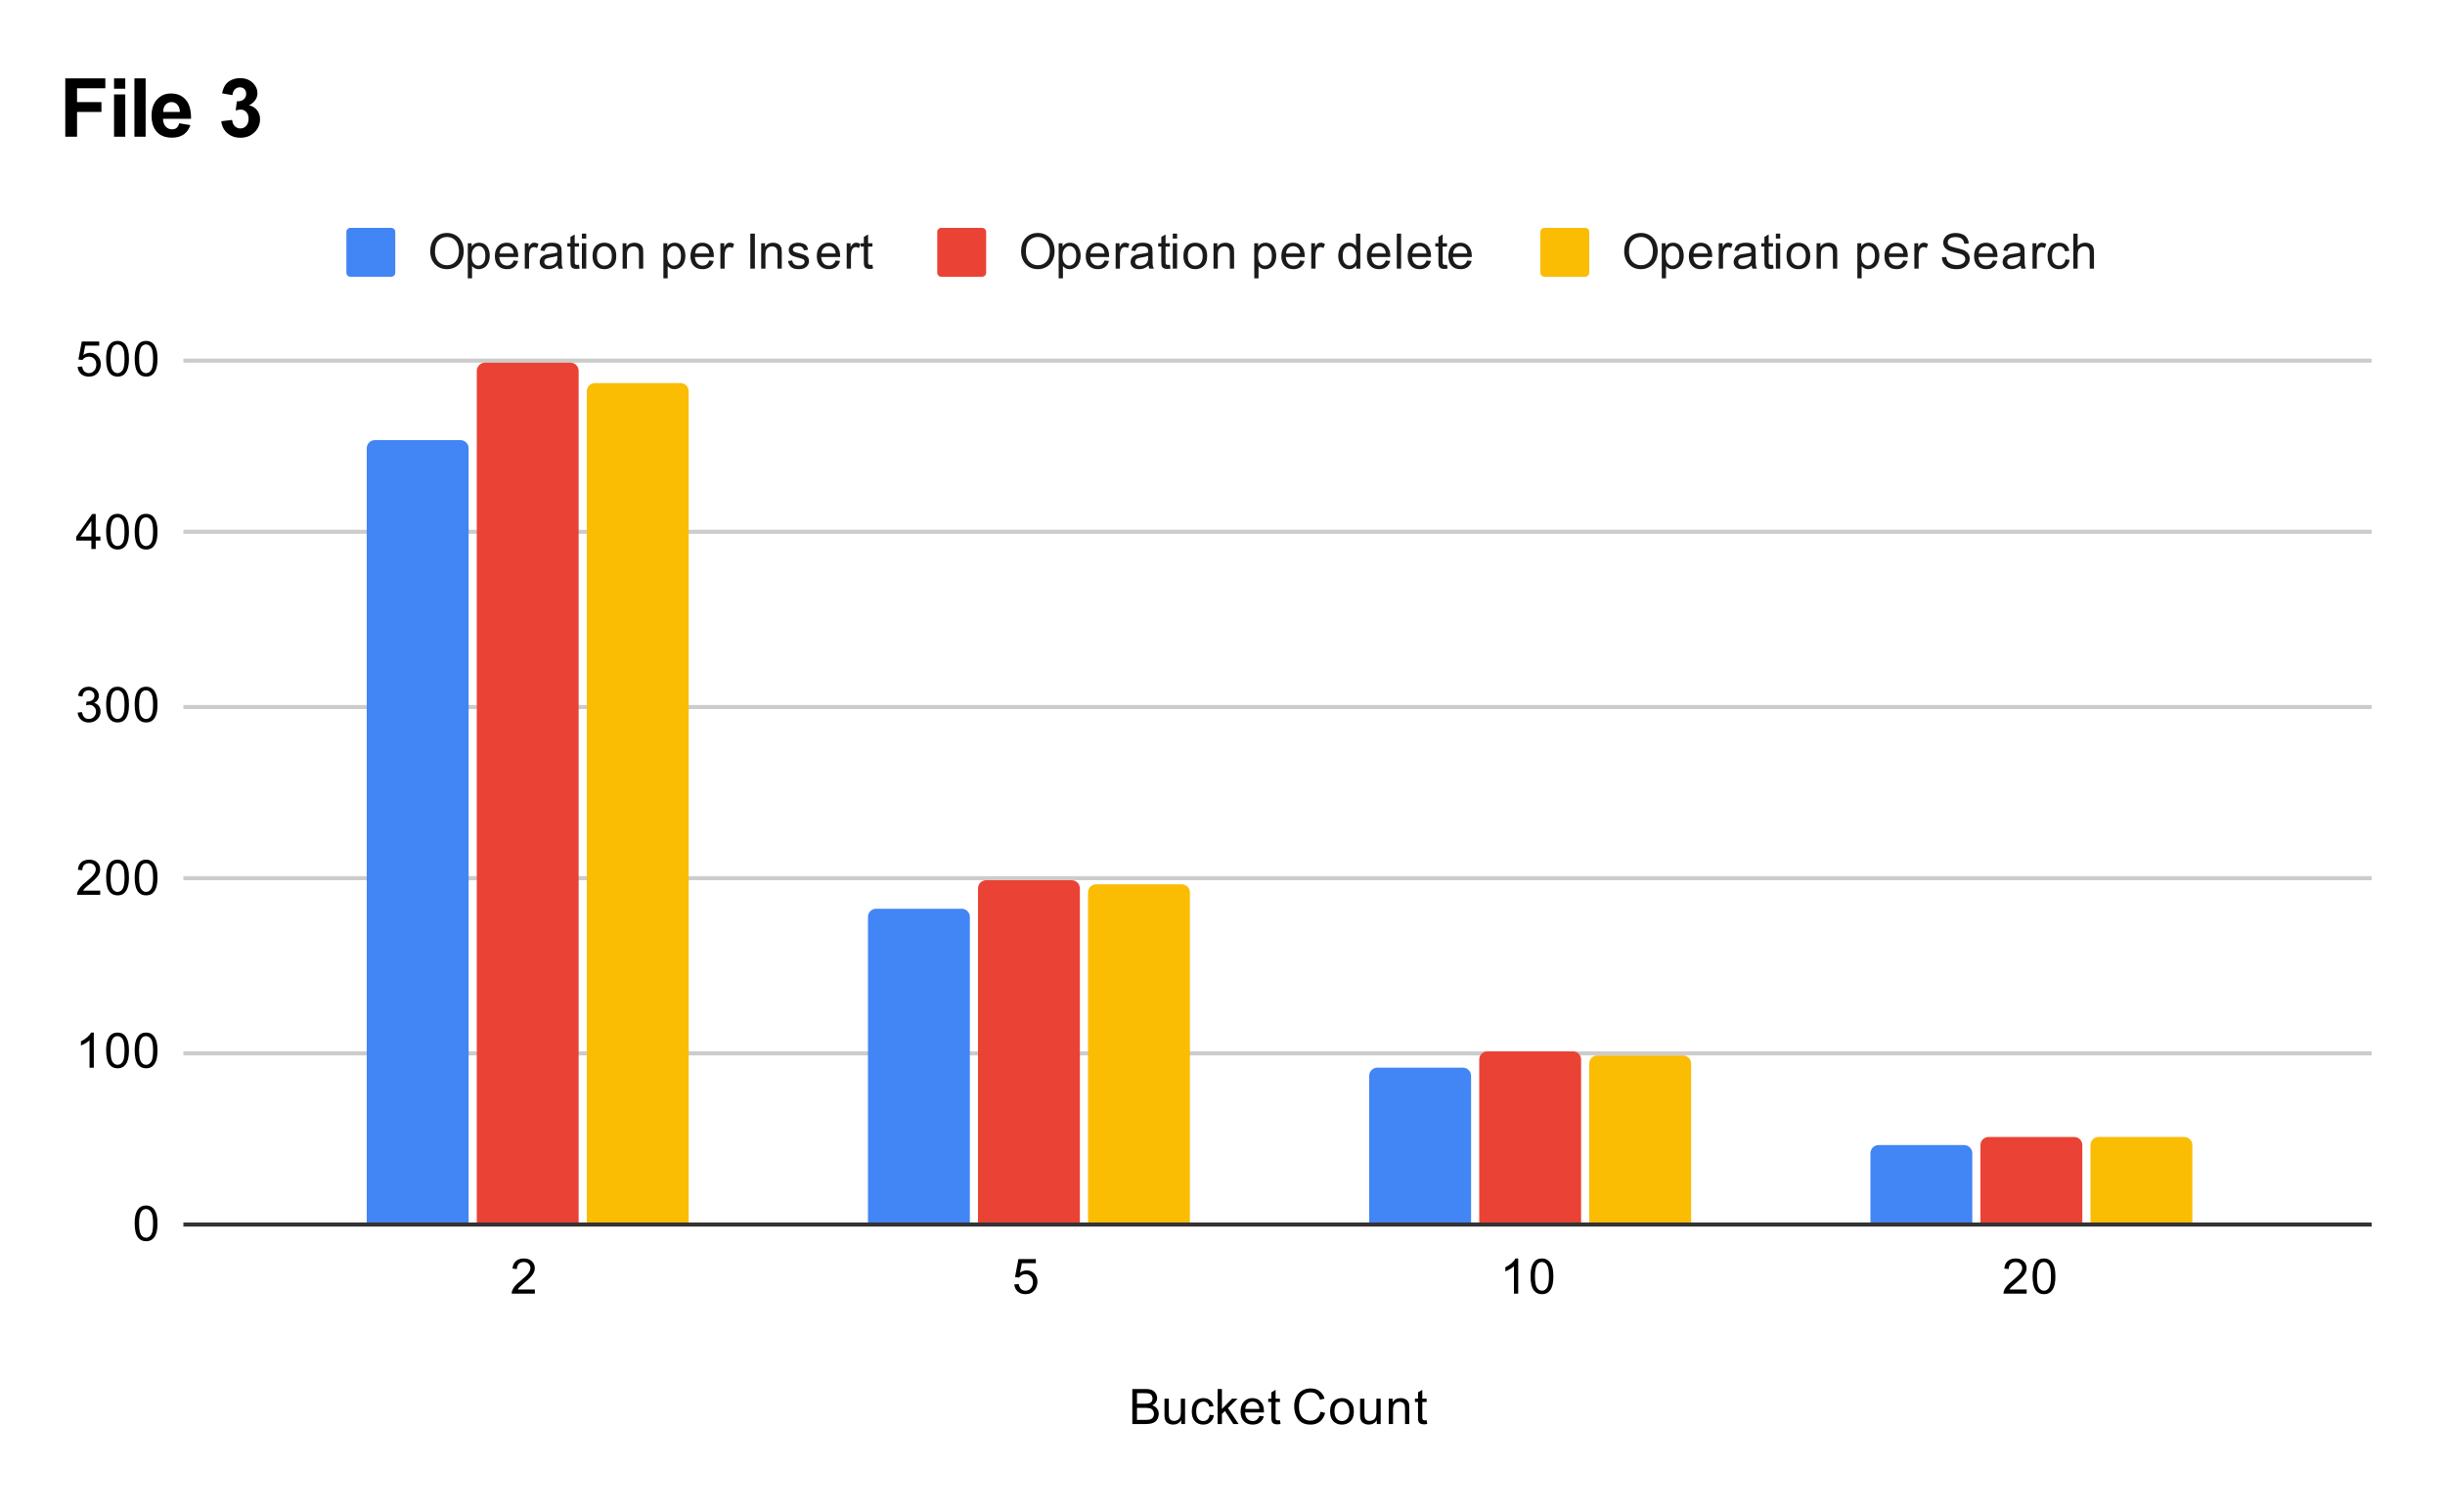 <svg version="1.1" viewBox="0.0 0.0 600.0 371.0" fill="none" stroke="none" stroke-linecap="square" stroke-miterlimit="10" width="600" height="371" xmlns:xlink="http://www.w3.org/1999/xlink" xmlns="http://www.w3.org/2000/svg"><path fill="#ffffff" d="M0 0L600.0 0L600.0 371.0L0 371.0L0 0Z" fill-rule="nonzero"/><path stroke="#333333" stroke-width="1.0" stroke-linecap="butt" d="M45.5 300.5L581.5 300.5" fill-rule="nonzero"/><path stroke="#cccccc" stroke-width="1.0" stroke-linecap="butt" d="M45.5 258.5L581.5 258.5" fill-rule="nonzero"/><path stroke="#cccccc" stroke-width="1.0" stroke-linecap="butt" d="M45.5 215.5L581.5 215.5" fill-rule="nonzero"/><path stroke="#cccccc" stroke-width="1.0" stroke-linecap="butt" d="M45.5 173.5L581.5 173.5" fill-rule="nonzero"/><path stroke="#cccccc" stroke-width="1.0" stroke-linecap="butt" d="M45.5 130.5L581.5 130.5" fill-rule="nonzero"/><path stroke="#cccccc" stroke-width="1.0" stroke-linecap="butt" d="M45.5 88.5L581.5 88.5" fill-rule="nonzero"/><clipPath id="id_0"><path d="M45.55 88.283L581.45 88.283L581.45 300.45L45.55 300.45L45.55 88.283Z" clip-rule="nonzero"/></clipPath><path stroke="#000000" stroke-width="2.0" stroke-linecap="butt" stroke-opacity="0.0" clip-path="url(#id_0)" d="M115.0 300.0L90.0 300.0L90.0 110.0C90.0 108.895 90.895 108.0 92.0 108.0L113.0 108.0C114.105 108.0 115.0 108.895 115.0 110.0Z" fill-rule="nonzero"/><path fill="#4285f4" clip-path="url(#id_0)" d="M115.0 300.0L90.0 300.0L90.0 110.0C90.0 108.895 90.895 108.0 92.0 108.0L113.0 108.0C114.105 108.0 115.0 108.895 115.0 110.0Z" fill-rule="nonzero"/><path stroke="#000000" stroke-width="2.0" stroke-linecap="butt" stroke-opacity="0.0" clip-path="url(#id_0)" d="M238.0 300.0L213.0 300.0L213.0 225.0C213.0 223.895 213.895 223.0 215.0 223.0L236.0 223.0C237.105 223.0 238.0 223.895 238.0 225.0Z" fill-rule="nonzero"/><path fill="#4285f4" clip-path="url(#id_0)" d="M238.0 300.0L213.0 300.0L213.0 225.0C213.0 223.895 213.895 223.0 215.0 223.0L236.0 223.0C237.105 223.0 238.0 223.895 238.0 225.0Z" fill-rule="nonzero"/><path stroke="#000000" stroke-width="2.0" stroke-linecap="butt" stroke-opacity="0.0" clip-path="url(#id_0)" d="M361.0 300.0L336.0 300.0L336.0 264.0C336.0 262.895 336.895 262.0 338.0 262.0L359.0 262.0C360.105 262.0 361.0 262.895 361.0 264.0Z" fill-rule="nonzero"/><path fill="#4285f4" clip-path="url(#id_0)" d="M361.0 300.0L336.0 300.0L336.0 264.0C336.0 262.895 336.895 262.0 338.0 262.0L359.0 262.0C360.105 262.0 361.0 262.895 361.0 264.0Z" fill-rule="nonzero"/><path stroke="#000000" stroke-width="2.0" stroke-linecap="butt" stroke-opacity="0.0" clip-path="url(#id_0)" d="M484.0 300.0L459.0 300.0L459.0 283.0C459.0 281.895 459.895 281.0 461.0 281.0L482.0 281.0C483.105 281.0 484.0 281.895 484.0 283.0Z" fill-rule="nonzero"/><path fill="#4285f4" clip-path="url(#id_0)" d="M484.0 300.0L459.0 300.0L459.0 283.0C459.0 281.895 459.895 281.0 461.0 281.0L482.0 281.0C483.105 281.0 484.0 281.895 484.0 283.0Z" fill-rule="nonzero"/><path stroke="#000000" stroke-width="2.0" stroke-linecap="butt" stroke-opacity="0.0" clip-path="url(#id_0)" d="M142.0 300.0L117.0 300.0L117.0 91.0C117.0 89.895 117.895 89.0 119.0 89.0L140.0 89.0C141.105 89.0 142.0 89.895 142.0 91.0Z" fill-rule="nonzero"/><path fill="#ea4335" clip-path="url(#id_0)" d="M142.0 300.0L117.0 300.0L117.0 91.0C117.0 89.895 117.895 89.0 119.0 89.0L140.0 89.0C141.105 89.0 142.0 89.895 142.0 91.0Z" fill-rule="nonzero"/><path stroke="#000000" stroke-width="2.0" stroke-linecap="butt" stroke-opacity="0.0" clip-path="url(#id_0)" d="M265.0 300.0L240.0 300.0L240.0 218.0C240.0 216.895 240.895 216.0 242.0 216.0L263.0 216.0C264.105 216.0 265.0 216.895 265.0 218.0Z" fill-rule="nonzero"/><path fill="#ea4335" clip-path="url(#id_0)" d="M265.0 300.0L240.0 300.0L240.0 218.0C240.0 216.895 240.895 216.0 242.0 216.0L263.0 216.0C264.105 216.0 265.0 216.895 265.0 218.0Z" fill-rule="nonzero"/><path stroke="#000000" stroke-width="2.0" stroke-linecap="butt" stroke-opacity="0.0" clip-path="url(#id_0)" d="M388.0 300.0L363.0 300.0L363.0 260.0C363.0 258.895 363.895 258.0 365.0 258.0L386.0 258.0C387.105 258.0 388.0 258.895 388.0 260.0Z" fill-rule="nonzero"/><path fill="#ea4335" clip-path="url(#id_0)" d="M388.0 300.0L363.0 300.0L363.0 260.0C363.0 258.895 363.895 258.0 365.0 258.0L386.0 258.0C387.105 258.0 388.0 258.895 388.0 260.0Z" fill-rule="nonzero"/><path stroke="#000000" stroke-width="2.0" stroke-linecap="butt" stroke-opacity="0.0" clip-path="url(#id_0)" d="M511.0 300.0L486.0 300.0L486.0 281.0C486.0 279.895 486.895 279.0 488.0 279.0L509.0 279.0C510.105 279.0 511.0 279.895 511.0 281.0Z" fill-rule="nonzero"/><path fill="#ea4335" clip-path="url(#id_0)" d="M511.0 300.0L486.0 300.0L486.0 281.0C486.0 279.895 486.895 279.0 488.0 279.0L509.0 279.0C510.105 279.0 511.0 279.895 511.0 281.0Z" fill-rule="nonzero"/><path stroke="#000000" stroke-width="2.0" stroke-linecap="butt" stroke-opacity="0.0" clip-path="url(#id_0)" d="M169.0 300.0L144.0 300.0L144.0 96.0C144.0 94.895 144.895 94.0 146.0 94.0L167.0 94.0C168.105 94.0 169.0 94.895 169.0 96.0Z" fill-rule="nonzero"/><path fill="#fbbc04" clip-path="url(#id_0)" d="M169.0 300.0L144.0 300.0L144.0 96.0C144.0 94.895 144.895 94.0 146.0 94.0L167.0 94.0C168.105 94.0 169.0 94.895 169.0 96.0Z" fill-rule="nonzero"/><path stroke="#000000" stroke-width="2.0" stroke-linecap="butt" stroke-opacity="0.0" clip-path="url(#id_0)" d="M292.0 300.0L267.0 300.0L267.0 219.0C267.0 217.895 267.895 217.0 269.0 217.0L290.0 217.0C291.105 217.0 292.0 217.895 292.0 219.0Z" fill-rule="nonzero"/><path fill="#fbbc04" clip-path="url(#id_0)" d="M292.0 300.0L267.0 300.0L267.0 219.0C267.0 217.895 267.895 217.0 269.0 217.0L290.0 217.0C291.105 217.0 292.0 217.895 292.0 219.0Z" fill-rule="nonzero"/><path stroke="#000000" stroke-width="2.0" stroke-linecap="butt" stroke-opacity="0.0" clip-path="url(#id_0)" d="M415.0 300.0L390.0 300.0L390.0 261.0C390.0 259.895 390.895 259.0 392.0 259.0L413.0 259.0C414.105 259.0 415.0 259.895 415.0 261.0Z" fill-rule="nonzero"/><path fill="#fbbc04" clip-path="url(#id_0)" d="M415.0 300.0L390.0 300.0L390.0 261.0C390.0 259.895 390.895 259.0 392.0 259.0L413.0 259.0C414.105 259.0 415.0 259.895 415.0 261.0Z" fill-rule="nonzero"/><path stroke="#000000" stroke-width="2.0" stroke-linecap="butt" stroke-opacity="0.0" clip-path="url(#id_0)" d="M538.0 300.0L513.0 300.0L513.0 281.0C513.0 279.895 513.895 279.0 515.0 279.0L536.0 279.0C537.105 279.0 538.0 279.895 538.0 281.0Z" fill-rule="nonzero"/><path fill="#fbbc04" clip-path="url(#id_0)" d="M538.0 300.0L513.0 300.0L513.0 281.0C513.0 279.895 513.895 279.0 515.0 279.0L536.0 279.0C537.105 279.0 538.0 279.895 538.0 281.0Z" fill-rule="nonzero"/><path fill="#000000" d="M277.875 349.45L277.875 340.856L281.109 340.856Q282.094 340.856 282.688 341.122Q283.281 341.387 283.609 341.934Q283.953 342.466 283.953 343.059Q283.953 343.606 283.656 344.091Q283.359 344.575 282.75 344.872Q283.531 345.106 283.938 345.669Q284.359 346.216 284.359 346.966Q284.359 347.559 284.109 348.091Q283.859 348.606 283.484 348.887Q283.109 349.169 282.531 349.309Q281.969 349.45 281.156 349.45L277.875 349.45ZM279.016 344.466L280.875 344.466Q281.625 344.466 281.953 344.372Q282.391 344.247 282.609 343.95Q282.828 343.637 282.828 343.184Q282.828 342.762 282.625 342.434Q282.422 342.106 282.031 341.997Q281.656 341.872 280.734 341.872L279.016 341.872L279.016 344.466ZM279.016 348.434L281.156 348.434Q281.703 348.434 281.922 348.387Q282.328 348.325 282.578 348.169Q282.844 347.997 283.016 347.684Q283.188 347.372 283.188 346.966Q283.188 346.481 282.938 346.122Q282.703 345.762 282.266 345.622Q281.828 345.481 281.0 345.481L279.016 345.481L279.016 348.434ZM289.875 349.45L289.875 348.528Q289.141 349.591 287.891 349.591Q287.344 349.591 286.859 349.387Q286.391 349.169 286.156 348.856Q285.922 348.528 285.828 348.059Q285.766 347.762 285.766 347.075L285.766 343.231L286.828 343.231L286.828 346.684Q286.828 347.497 286.891 347.794Q286.984 348.2 287.297 348.45Q287.625 348.684 288.109 348.684Q288.578 348.684 288.984 348.45Q289.406 348.2 289.578 347.778Q289.766 347.356 289.766 346.559L289.766 343.231L290.812 343.231L290.812 349.45L289.875 349.45ZM296.859 347.169L297.891 347.309Q297.719 348.372 297.016 348.981Q296.312 349.591 295.297 349.591Q294.016 349.591 293.234 348.762Q292.469 347.919 292.469 346.356Q292.469 345.356 292.797 344.606Q293.141 343.841 293.812 343.466Q294.5 343.091 295.312 343.091Q296.312 343.091 296.953 343.606Q297.609 344.106 297.797 345.059L296.766 345.216Q296.625 344.591 296.25 344.278Q295.875 343.95 295.344 343.95Q294.547 343.95 294.047 344.528Q293.547 345.091 293.547 346.325Q293.547 347.591 294.031 348.153Q294.516 348.716 295.281 348.716Q295.906 348.716 296.312 348.341Q296.734 347.966 296.859 347.169ZM298.797 349.45L298.797 340.856L299.859 340.856L299.859 345.762L302.344 343.231L303.719 343.231L301.328 345.528L303.953 349.45L302.656 349.45L300.594 346.262L299.859 346.981L299.859 349.45L298.797 349.45ZM309.047 347.45L310.141 347.575Q309.891 348.528 309.188 349.059Q308.484 349.591 307.406 349.591Q306.047 349.591 305.234 348.747Q304.438 347.903 304.438 346.387Q304.438 344.825 305.25 343.966Q306.062 343.091 307.344 343.091Q308.594 343.091 309.375 343.934Q310.172 344.778 310.172 346.325Q310.172 346.419 310.172 346.606L305.531 346.606Q305.594 347.637 306.109 348.184Q306.625 348.716 307.406 348.716Q307.984 348.716 308.391 348.419Q308.812 348.106 309.047 347.45ZM305.594 345.747L309.062 345.747Q309.0 344.95 308.672 344.559Q308.156 343.95 307.359 343.95Q306.625 343.95 306.125 344.434Q305.641 344.919 305.594 345.747ZM314.094 348.512L314.25 349.434Q313.797 349.528 313.453 349.528Q312.875 349.528 312.562 349.356Q312.25 349.169 312.109 348.872Q311.984 348.575 311.984 347.622L311.984 344.044L311.219 344.044L311.219 343.231L311.984 343.231L311.984 341.684L313.031 341.059L313.031 343.231L314.094 343.231L314.094 344.044L313.031 344.044L313.031 347.684Q313.031 348.137 313.078 348.262Q313.141 348.387 313.266 348.466Q313.391 348.544 313.625 348.544Q313.812 348.544 314.094 348.512ZM324.062 346.434L325.188 346.731Q324.828 348.122 323.906 348.856Q322.984 349.591 321.641 349.591Q320.25 349.591 319.375 349.028Q318.5 348.466 318.047 347.403Q317.594 346.325 317.594 345.091Q317.594 343.747 318.109 342.747Q318.625 341.747 319.562 341.231Q320.516 340.716 321.656 340.716Q322.938 340.716 323.812 341.372Q324.703 342.028 325.047 343.216L323.922 343.481Q323.625 342.544 323.047 342.122Q322.484 341.684 321.625 341.684Q320.641 341.684 319.969 342.169Q319.312 342.637 319.031 343.434Q318.766 344.231 318.766 345.091Q318.766 346.184 319.078 346.997Q319.406 347.809 320.078 348.216Q320.75 348.622 321.547 348.622Q322.5 348.622 323.156 348.075Q323.828 347.528 324.062 346.434ZM326.406 346.341Q326.406 344.606 327.359 343.778Q328.156 343.091 329.312 343.091Q330.594 343.091 331.406 343.934Q332.234 344.762 332.234 346.247Q332.234 347.45 331.875 348.137Q331.516 348.825 330.812 349.216Q330.125 349.591 329.312 349.591Q328.016 349.591 327.203 348.762Q326.406 347.919 326.406 346.341ZM327.484 346.341Q327.484 347.528 328.0 348.122Q328.531 348.716 329.312 348.716Q330.109 348.716 330.625 348.122Q331.141 347.528 331.141 346.309Q331.141 345.153 330.609 344.559Q330.094 343.966 329.312 343.966Q328.531 343.966 328.0 344.559Q327.484 345.137 327.484 346.341ZM337.875 349.45L337.875 348.528Q337.141 349.591 335.891 349.591Q335.344 349.591 334.859 349.387Q334.391 349.169 334.156 348.856Q333.922 348.528 333.828 348.059Q333.766 347.762 333.766 347.075L333.766 343.231L334.828 343.231L334.828 346.684Q334.828 347.497 334.891 347.794Q334.984 348.2 335.297 348.45Q335.625 348.684 336.109 348.684Q336.578 348.684 336.984 348.45Q337.406 348.2 337.578 347.778Q337.766 347.356 337.766 346.559L337.766 343.231L338.812 343.231L338.812 349.45L337.875 349.45ZM340.797 349.45L340.797 343.231L341.734 343.231L341.734 344.106Q342.422 343.091 343.719 343.091Q344.281 343.091 344.75 343.294Q345.234 343.497 345.469 343.825Q345.703 344.153 345.797 344.591Q345.844 344.887 345.844 345.622L345.844 349.45L344.797 349.45L344.797 345.669Q344.797 345.012 344.672 344.7Q344.547 344.387 344.234 344.2Q343.922 343.997 343.5 343.997Q342.828 343.997 342.328 344.434Q341.844 344.856 341.844 346.044L341.844 349.45L340.797 349.45ZM350.094 348.512L350.25 349.434Q349.797 349.528 349.453 349.528Q348.875 349.528 348.562 349.356Q348.25 349.169 348.109 348.872Q347.984 348.575 347.984 347.622L347.984 344.044L347.219 344.044L347.219 343.231L347.984 343.231L347.984 341.684L349.031 341.059L349.031 343.231L350.094 343.231L350.094 344.044L349.031 344.044L349.031 347.684Q349.031 348.137 349.078 348.262Q349.141 348.387 349.266 348.466Q349.391 348.544 349.625 348.544Q349.812 348.544 350.094 348.512Z" fill-rule="nonzero"/><path fill="#000000" d="M33.05 300.216Q33.05 298.684 33.362 297.762Q33.675 296.825 34.284 296.325Q34.909 295.825 35.847 295.825Q36.534 295.825 37.05 296.106Q37.581 296.387 37.925 296.919Q38.269 297.434 38.456 298.184Q38.644 298.934 38.644 300.216Q38.644 301.731 38.331 302.653Q38.034 303.575 37.409 304.091Q36.8 304.591 35.847 304.591Q34.612 304.591 33.894 303.7Q33.05 302.637 33.05 300.216ZM34.128 300.216Q34.128 302.325 34.628 303.028Q35.128 303.731 35.847 303.731Q36.581 303.731 37.066 303.028Q37.566 302.325 37.566 300.216Q37.566 298.091 37.066 297.403Q36.581 296.7 35.831 296.7Q35.112 296.7 34.675 297.309Q34.128 298.091 34.128 300.216Z" fill-rule="nonzero"/><path fill="#000000" d="M23.019 262.017L21.972 262.017L21.972 255.298Q21.581 255.657 20.956 256.032Q20.347 256.392 19.863 256.564L19.863 255.548Q20.738 255.126 21.394 254.548Q22.066 253.954 22.347 253.392L23.019 253.392L23.019 262.017ZM26.05 257.782Q26.05 256.251 26.363 255.329Q26.675 254.392 27.284 253.892Q27.909 253.392 28.847 253.392Q29.534 253.392 30.05 253.673Q30.581 253.954 30.925 254.485Q31.269 255.001 31.456 255.751Q31.644 256.501 31.644 257.782Q31.644 259.298 31.331 260.22Q31.034 261.142 30.409 261.657Q29.8 262.157 28.847 262.157Q27.613 262.157 26.894 261.267Q26.05 260.204 26.05 257.782ZM27.128 257.782Q27.128 259.892 27.628 260.595Q28.128 261.298 28.847 261.298Q29.581 261.298 30.066 260.595Q30.566 259.892 30.566 257.782Q30.566 255.657 30.066 254.97Q29.581 254.267 28.831 254.267Q28.113 254.267 27.675 254.876Q27.128 255.657 27.128 257.782ZM33.05 257.782Q33.05 256.251 33.362 255.329Q33.675 254.392 34.284 253.892Q34.909 253.392 35.847 253.392Q36.534 253.392 37.05 253.673Q37.581 253.954 37.925 254.485Q38.269 255.001 38.456 255.751Q38.644 256.501 38.644 257.782Q38.644 259.298 38.331 260.22Q38.034 261.142 37.409 261.657Q36.8 262.157 35.847 262.157Q34.612 262.157 33.894 261.267Q33.05 260.204 33.05 257.782ZM34.128 257.782Q34.128 259.892 34.628 260.595Q35.128 261.298 35.847 261.298Q36.581 261.298 37.066 260.595Q37.566 259.892 37.566 257.782Q37.566 255.657 37.066 254.97Q36.581 254.267 35.831 254.267Q35.112 254.267 34.675 254.876Q34.128 255.657 34.128 257.782Z" fill-rule="nonzero"/><path fill="#000000" d="M24.597 218.568L24.597 219.583L18.909 219.583Q18.909 219.208 19.034 218.849Q19.253 218.271 19.722 217.708Q20.206 217.146 21.113 216.411Q22.519 215.255 23.003 214.583Q23.503 213.911 23.503 213.318Q23.503 212.693 23.05 212.271Q22.597 211.833 21.878 211.833Q21.113 211.833 20.659 212.286Q20.206 212.74 20.191 213.552L19.113 213.443Q19.222 212.224 19.941 211.599Q20.675 210.958 21.909 210.958Q23.144 210.958 23.863 211.646Q24.581 212.333 24.581 213.349Q24.581 213.865 24.363 214.365Q24.159 214.849 23.659 215.411Q23.175 215.958 22.05 216.911Q21.097 217.708 20.816 218.005Q20.55 218.286 20.378 218.568L24.597 218.568ZM26.05 215.349Q26.05 213.818 26.363 212.896Q26.675 211.958 27.284 211.458Q27.909 210.958 28.847 210.958Q29.534 210.958 30.05 211.24Q30.581 211.521 30.925 212.052Q31.269 212.568 31.456 213.318Q31.644 214.068 31.644 215.349Q31.644 216.865 31.331 217.786Q31.034 218.708 30.409 219.224Q29.8 219.724 28.847 219.724Q27.613 219.724 26.894 218.833Q26.05 217.771 26.05 215.349ZM27.128 215.349Q27.128 217.458 27.628 218.161Q28.128 218.865 28.847 218.865Q29.581 218.865 30.066 218.161Q30.566 217.458 30.566 215.349Q30.566 213.224 30.066 212.536Q29.581 211.833 28.831 211.833Q28.113 211.833 27.675 212.443Q27.128 213.224 27.128 215.349ZM33.05 215.349Q33.05 213.818 33.362 212.896Q33.675 211.958 34.284 211.458Q34.909 210.958 35.847 210.958Q36.534 210.958 37.05 211.24Q37.581 211.521 37.925 212.052Q38.269 212.568 38.456 213.318Q38.644 214.068 38.644 215.349Q38.644 216.865 38.331 217.786Q38.034 218.708 37.409 219.224Q36.8 219.724 35.847 219.724Q34.612 219.724 33.894 218.833Q33.05 217.771 33.05 215.349ZM34.128 215.349Q34.128 217.458 34.628 218.161Q35.128 218.865 35.847 218.865Q36.581 218.865 37.066 218.161Q37.566 217.458 37.566 215.349Q37.566 213.224 37.066 212.536Q36.581 211.833 35.831 211.833Q35.112 211.833 34.675 212.443Q34.128 213.224 34.128 215.349Z" fill-rule="nonzero"/><path fill="#000000" d="M19.05 174.884L20.113 174.744Q20.284 175.634 20.722 176.041Q21.159 176.431 21.784 176.431Q22.534 176.431 23.05 175.916Q23.566 175.4 23.566 174.634Q23.566 173.916 23.081 173.447Q22.613 172.963 21.878 172.963Q21.581 172.963 21.128 173.088L21.253 172.15Q21.363 172.166 21.425 172.166Q22.097 172.166 22.628 171.822Q23.175 171.463 23.175 170.728Q23.175 170.15 22.784 169.775Q22.394 169.384 21.769 169.384Q21.159 169.384 20.738 169.775Q20.331 170.166 20.222 170.931L19.159 170.744Q19.347 169.697 20.034 169.119Q20.722 168.525 21.738 168.525Q22.441 168.525 23.034 168.838Q23.628 169.134 23.941 169.65Q24.253 170.166 24.253 170.759Q24.253 171.306 23.956 171.775Q23.659 172.228 23.081 172.494Q23.831 172.666 24.253 173.228Q24.675 173.775 24.675 174.619Q24.675 175.744 23.847 176.525Q23.034 177.306 21.784 177.306Q20.659 177.306 19.909 176.634Q19.159 175.947 19.05 174.884ZM26.05 172.916Q26.05 171.384 26.363 170.463Q26.675 169.525 27.284 169.025Q27.909 168.525 28.847 168.525Q29.534 168.525 30.05 168.806Q30.581 169.088 30.925 169.619Q31.269 170.134 31.456 170.884Q31.644 171.634 31.644 172.916Q31.644 174.431 31.331 175.353Q31.034 176.275 30.409 176.791Q29.8 177.291 28.847 177.291Q27.613 177.291 26.894 176.4Q26.05 175.338 26.05 172.916ZM27.128 172.916Q27.128 175.025 27.628 175.728Q28.128 176.431 28.847 176.431Q29.581 176.431 30.066 175.728Q30.566 175.025 30.566 172.916Q30.566 170.791 30.066 170.103Q29.581 169.4 28.831 169.4Q28.113 169.4 27.675 170.009Q27.128 170.791 27.128 172.916ZM33.05 172.916Q33.05 171.384 33.362 170.463Q33.675 169.525 34.284 169.025Q34.909 168.525 35.847 168.525Q36.534 168.525 37.05 168.806Q37.581 169.088 37.925 169.619Q38.269 170.134 38.456 170.884Q38.644 171.634 38.644 172.916Q38.644 174.431 38.331 175.353Q38.034 176.275 37.409 176.791Q36.8 177.291 35.847 177.291Q34.612 177.291 33.894 176.4Q33.05 175.338 33.05 172.916ZM34.128 172.916Q34.128 175.025 34.628 175.728Q35.128 176.431 35.847 176.431Q36.581 176.431 37.066 175.728Q37.566 175.025 37.566 172.916Q37.566 170.791 37.066 170.103Q36.581 169.4 35.831 169.4Q35.112 169.4 34.675 170.009Q34.128 170.791 34.128 172.916Z" fill-rule="nonzero"/><path fill="#000000" d="M22.425 134.717L22.425 132.654L18.706 132.654L18.706 131.685L22.628 126.123L23.488 126.123L23.488 131.685L24.644 131.685L24.644 132.654L23.488 132.654L23.488 134.717L22.425 134.717ZM22.425 131.685L22.425 127.826L19.738 131.685L22.425 131.685ZM26.05 130.482Q26.05 128.951 26.363 128.029Q26.675 127.092 27.284 126.592Q27.909 126.092 28.847 126.092Q29.534 126.092 30.05 126.373Q30.581 126.654 30.925 127.185Q31.269 127.701 31.456 128.451Q31.644 129.201 31.644 130.482Q31.644 131.998 31.331 132.92Q31.034 133.842 30.409 134.357Q29.8 134.857 28.847 134.857Q27.613 134.857 26.894 133.967Q26.05 132.904 26.05 130.482ZM27.128 130.482Q27.128 132.592 27.628 133.295Q28.128 133.998 28.847 133.998Q29.581 133.998 30.066 133.295Q30.566 132.592 30.566 130.482Q30.566 128.357 30.066 127.67Q29.581 126.967 28.831 126.967Q28.113 126.967 27.675 127.576Q27.128 128.357 27.128 130.482ZM33.05 130.482Q33.05 128.951 33.362 128.029Q33.675 127.092 34.284 126.592Q34.909 126.092 35.847 126.092Q36.534 126.092 37.05 126.373Q37.581 126.654 37.925 127.185Q38.269 127.701 38.456 128.451Q38.644 129.201 38.644 130.482Q38.644 131.998 38.331 132.92Q38.034 133.842 37.409 134.357Q36.8 134.857 35.847 134.857Q34.612 134.857 33.894 133.967Q33.05 132.904 33.05 130.482ZM34.128 130.482Q34.128 132.592 34.628 133.295Q35.128 133.998 35.847 133.998Q36.581 133.998 37.066 133.295Q37.566 132.592 37.566 130.482Q37.566 128.357 37.066 127.67Q36.581 126.967 35.831 126.967Q35.112 126.967 34.675 127.576Q34.128 128.357 34.128 130.482Z" fill-rule="nonzero"/><path fill="#000000" d="M19.05 90.033L20.159 89.94Q20.284 90.752 20.722 91.158Q21.175 91.565 21.816 91.565Q22.566 91.565 23.097 90.986Q23.628 90.408 23.628 89.471Q23.628 88.565 23.113 88.049Q22.613 87.518 21.784 87.518Q21.284 87.518 20.863 87.752Q20.456 87.986 20.222 88.346L19.238 88.221L20.066 83.815L24.347 83.815L24.347 84.815L20.909 84.815L20.456 87.127Q21.222 86.58 22.066 86.58Q23.191 86.58 23.956 87.361Q24.738 88.143 24.738 89.377Q24.738 90.533 24.066 91.393Q23.238 92.424 21.816 92.424Q20.644 92.424 19.894 91.768Q19.159 91.111 19.05 90.033ZM26.05 88.049Q26.05 86.518 26.363 85.596Q26.675 84.658 27.284 84.158Q27.909 83.658 28.847 83.658Q29.534 83.658 30.05 83.94Q30.581 84.221 30.925 84.752Q31.269 85.268 31.456 86.018Q31.644 86.768 31.644 88.049Q31.644 89.565 31.331 90.486Q31.034 91.408 30.409 91.924Q29.8 92.424 28.847 92.424Q27.613 92.424 26.894 91.533Q26.05 90.471 26.05 88.049ZM27.128 88.049Q27.128 90.158 27.628 90.861Q28.128 91.565 28.847 91.565Q29.581 91.565 30.066 90.861Q30.566 90.158 30.566 88.049Q30.566 85.924 30.066 85.236Q29.581 84.533 28.831 84.533Q28.113 84.533 27.675 85.143Q27.128 85.924 27.128 88.049ZM33.05 88.049Q33.05 86.518 33.362 85.596Q33.675 84.658 34.284 84.158Q34.909 83.658 35.847 83.658Q36.534 83.658 37.05 83.94Q37.581 84.221 37.925 84.752Q38.269 85.268 38.456 86.018Q38.644 86.768 38.644 88.049Q38.644 89.565 38.331 90.486Q38.034 91.408 37.409 91.924Q36.8 92.424 35.847 92.424Q34.612 92.424 33.894 91.533Q33.05 90.471 33.05 88.049ZM34.128 88.049Q34.128 90.158 34.628 90.861Q35.128 91.565 35.847 91.565Q36.581 91.565 37.066 90.861Q37.566 90.158 37.566 88.049Q37.566 85.924 37.066 85.236Q36.581 84.533 35.831 84.533Q35.112 84.533 34.675 85.143Q34.128 85.924 34.128 88.049Z" fill-rule="nonzero"/><path fill="#000000" d="M131.254 316.434L131.254 317.45L125.566 317.45Q125.566 317.075 125.691 316.716Q125.91 316.137 126.379 315.575Q126.863 315.012 127.769 314.278Q129.176 313.122 129.66 312.45Q130.16 311.778 130.16 311.184Q130.16 310.559 129.707 310.137Q129.254 309.7 128.535 309.7Q127.769 309.7 127.316 310.153Q126.863 310.606 126.848 311.419L125.769 311.309Q125.879 310.091 126.598 309.466Q127.332 308.825 128.566 308.825Q129.801 308.825 130.519 309.512Q131.238 310.2 131.238 311.216Q131.238 311.731 131.019 312.231Q130.816 312.716 130.316 313.278Q129.832 313.825 128.707 314.778Q127.754 315.575 127.473 315.872Q127.207 316.153 127.035 316.434L131.254 316.434Z" fill-rule="nonzero"/><path fill="#000000" d="M248.902 315.2L250.012 315.106Q250.137 315.919 250.574 316.325Q251.027 316.731 251.668 316.731Q252.418 316.731 252.949 316.153Q253.48 315.575 253.48 314.637Q253.48 313.731 252.965 313.216Q252.465 312.684 251.637 312.684Q251.137 312.684 250.715 312.919Q250.309 313.153 250.074 313.512L249.09 313.387L249.918 308.981L254.199 308.981L254.199 309.981L250.762 309.981L250.309 312.294Q251.074 311.747 251.918 311.747Q253.043 311.747 253.809 312.528Q254.59 313.309 254.59 314.544Q254.59 315.7 253.918 316.559Q253.09 317.591 251.668 317.591Q250.496 317.591 249.746 316.934Q249.012 316.278 248.902 315.2Z" fill-rule="nonzero"/><path fill="#000000" d="M372.566 317.45L371.52 317.45L371.52 310.731Q371.129 311.091 370.504 311.466Q369.895 311.825 369.41 311.997L369.41 310.981Q370.285 310.559 370.941 309.981Q371.613 309.387 371.895 308.825L372.566 308.825L372.566 317.45ZM375.598 313.216Q375.598 311.684 375.91 310.762Q376.223 309.825 376.832 309.325Q377.457 308.825 378.395 308.825Q379.082 308.825 379.598 309.106Q380.129 309.387 380.473 309.919Q380.816 310.434 381.004 311.184Q381.191 311.934 381.191 313.216Q381.191 314.731 380.879 315.653Q380.582 316.575 379.957 317.091Q379.348 317.591 378.395 317.591Q377.16 317.591 376.441 316.7Q375.598 315.637 375.598 313.216ZM376.676 313.216Q376.676 315.325 377.176 316.028Q377.676 316.731 378.395 316.731Q379.129 316.731 379.613 316.028Q380.113 315.325 380.113 313.216Q380.113 311.091 379.613 310.403Q379.129 309.7 378.379 309.7Q377.66 309.7 377.223 310.309Q376.676 311.091 376.676 313.216Z" fill-rule="nonzero"/><path fill="#000000" d="M497.34 316.434L497.34 317.45L491.652 317.45Q491.652 317.075 491.777 316.716Q491.996 316.137 492.465 315.575Q492.949 315.012 493.856 314.278Q495.262 313.122 495.746 312.45Q496.246 311.778 496.246 311.184Q496.246 310.559 495.793 310.137Q495.34 309.7 494.621 309.7Q493.856 309.7 493.402 310.153Q492.949 310.606 492.934 311.419L491.856 311.309Q491.965 310.091 492.684 309.466Q493.418 308.825 494.652 308.825Q495.887 308.825 496.606 309.512Q497.324 310.2 497.324 311.216Q497.324 311.731 497.106 312.231Q496.902 312.716 496.402 313.278Q495.918 313.825 494.793 314.778Q493.84 315.575 493.559 315.872Q493.293 316.153 493.121 316.434L497.34 316.434ZM498.793 313.216Q498.793 311.684 499.106 310.762Q499.418 309.825 500.027 309.325Q500.652 308.825 501.59 308.825Q502.277 308.825 502.793 309.106Q503.324 309.387 503.668 309.919Q504.012 310.434 504.199 311.184Q504.387 311.934 504.387 313.216Q504.387 314.731 504.074 315.653Q503.777 316.575 503.152 317.091Q502.543 317.591 501.59 317.591Q500.356 317.591 499.637 316.7Q498.793 315.637 498.793 313.216ZM499.871 313.216Q499.871 315.325 500.371 316.028Q500.871 316.731 501.59 316.731Q502.324 316.731 502.809 316.028Q503.309 315.325 503.309 313.216Q503.309 311.091 502.809 310.403Q502.324 309.7 501.574 309.7Q500.856 309.7 500.418 310.309Q499.871 311.091 499.871 313.216Z" fill-rule="nonzero"/><path fill="#4285f4" d="M85.0 56.917C85.0 56.364 85.448 55.917 86.0 55.917L96.0 55.917C96.552 55.917 97.0 56.364 97.0 56.917L97.0 66.917C97.0 67.469 96.552 67.917 96.0 67.917L86.0 67.917C85.448 67.917 85.0 67.469 85.0 66.917Z" fill-rule="nonzero"/><path fill="#1a1a1a" d="M105.578 61.729Q105.578 59.589 106.719 58.385Q107.875 57.167 109.688 57.167Q110.891 57.167 111.844 57.745Q112.797 58.307 113.297 59.323Q113.797 60.339 113.797 61.635Q113.797 62.932 113.266 63.964Q112.734 64.995 111.766 65.526Q110.812 66.057 109.688 66.057Q108.469 66.057 107.516 65.479Q106.562 64.885 106.062 63.885Q105.578 62.87 105.578 61.729ZM106.75 61.745Q106.75 63.307 107.578 64.198Q108.422 65.089 109.688 65.089Q110.969 65.089 111.797 64.198Q112.625 63.292 112.625 61.62Q112.625 60.573 112.266 59.792Q111.922 59.01 111.234 58.589Q110.547 58.151 109.703 58.151Q108.5 58.151 107.625 58.979Q106.75 59.807 106.75 61.745ZM114.797 68.307L114.797 59.698L115.75 59.698L115.75 60.495Q116.094 60.026 116.516 59.792Q116.953 59.557 117.562 59.557Q118.359 59.557 118.969 59.964Q119.578 60.37 119.875 61.12Q120.188 61.87 120.188 62.76Q120.188 63.714 119.844 64.479Q119.516 65.245 118.859 65.651Q118.203 66.057 117.484 66.057Q116.953 66.057 116.531 65.839Q116.109 65.604 115.844 65.276L115.844 68.307L114.797 68.307ZM115.75 62.839Q115.75 64.042 116.234 64.62Q116.719 65.182 117.406 65.182Q118.109 65.182 118.609 64.589Q119.109 63.995 119.109 62.745Q119.109 61.557 118.625 60.979Q118.141 60.385 117.453 60.385Q116.781 60.385 116.266 61.01Q115.75 61.635 115.75 62.839ZM126.047 63.917L127.141 64.042Q126.891 64.995 126.188 65.526Q125.484 66.057 124.406 66.057Q123.047 66.057 122.234 65.214Q121.438 64.37 121.438 62.854Q121.438 61.292 122.25 60.432Q123.062 59.557 124.344 59.557Q125.594 59.557 126.375 60.401Q127.172 61.245 127.172 62.792Q127.172 62.885 127.172 63.073L122.531 63.073Q122.594 64.104 123.109 64.651Q123.625 65.182 124.406 65.182Q124.984 65.182 125.391 64.885Q125.812 64.573 126.047 63.917ZM122.594 62.214L126.062 62.214Q126.0 61.417 125.672 61.026Q125.156 60.417 124.359 60.417Q123.625 60.417 123.125 60.901Q122.641 61.385 122.594 62.214ZM128.781 65.917L128.781 59.698L129.734 59.698L129.734 60.635Q130.094 59.979 130.391 59.776Q130.703 59.557 131.078 59.557Q131.609 59.557 132.156 59.885L131.797 60.87Q131.406 60.635 131.031 60.635Q130.672 60.635 130.391 60.854Q130.125 61.057 130.016 61.432Q129.828 61.995 129.828 62.651L129.828 65.917L128.781 65.917ZM136.859 65.151Q136.266 65.651 135.719 65.854Q135.188 66.057 134.562 66.057Q133.531 66.057 132.984 65.557Q132.438 65.057 132.438 64.276Q132.438 63.823 132.641 63.448Q132.844 63.057 133.188 62.839Q133.531 62.604 133.953 62.495Q134.25 62.401 134.891 62.323Q136.156 62.182 136.766 61.964Q136.766 61.745 136.766 61.698Q136.766 61.042 136.469 60.776Q136.062 60.432 135.266 60.432Q134.531 60.432 134.172 60.698Q133.812 60.948 133.641 61.604L132.609 61.464Q132.75 60.807 133.078 60.401Q133.406 59.995 134.016 59.776Q134.625 59.557 135.422 59.557Q136.219 59.557 136.719 59.745Q137.219 59.932 137.453 60.214Q137.688 60.495 137.781 60.932Q137.828 61.198 137.828 61.901L137.828 63.307Q137.828 64.776 137.891 65.167Q137.969 65.557 138.172 65.917L137.062 65.917Q136.906 65.589 136.859 65.151ZM136.766 62.792Q136.188 63.026 135.047 63.198Q134.391 63.292 134.125 63.417Q133.859 63.526 133.703 63.745Q133.562 63.964 133.562 64.245Q133.562 64.667 133.875 64.948Q134.203 65.229 134.812 65.229Q135.422 65.229 135.891 64.964Q136.375 64.698 136.594 64.229Q136.766 63.87 136.766 63.182L136.766 62.792ZM142.094 64.979L142.25 65.901Q141.797 65.995 141.453 65.995Q140.875 65.995 140.562 65.823Q140.25 65.635 140.109 65.339Q139.984 65.042 139.984 64.089L139.984 60.51L139.219 60.51L139.219 59.698L139.984 59.698L139.984 58.151L141.031 57.526L141.031 59.698L142.094 59.698L142.094 60.51L141.031 60.51L141.031 64.151Q141.031 64.604 141.078 64.729Q141.141 64.854 141.266 64.932Q141.391 65.01 141.625 65.01Q141.812 65.01 142.094 64.979ZM142.797 58.542L142.797 57.323L143.859 57.323L143.859 58.542L142.797 58.542ZM142.797 65.917L142.797 59.698L143.859 59.698L143.859 65.917L142.797 65.917ZM145.406 62.807Q145.406 61.073 146.359 60.245Q147.156 59.557 148.312 59.557Q149.594 59.557 150.406 60.401Q151.234 61.229 151.234 62.714Q151.234 63.917 150.875 64.604Q150.516 65.292 149.812 65.682Q149.125 66.057 148.312 66.057Q147.016 66.057 146.203 65.229Q145.406 64.385 145.406 62.807ZM146.484 62.807Q146.484 63.995 147.0 64.589Q147.531 65.182 148.312 65.182Q149.109 65.182 149.625 64.589Q150.141 63.995 150.141 62.776Q150.141 61.62 149.609 61.026Q149.094 60.432 148.312 60.432Q147.531 60.432 147.0 61.026Q146.484 61.604 146.484 62.807ZM152.797 65.917L152.797 59.698L153.734 59.698L153.734 60.573Q154.422 59.557 155.719 59.557Q156.281 59.557 156.75 59.76Q157.234 59.964 157.469 60.292Q157.703 60.62 157.797 61.057Q157.844 61.354 157.844 62.089L157.844 65.917L156.797 65.917L156.797 62.135Q156.797 61.479 156.672 61.167Q156.547 60.854 156.234 60.667Q155.922 60.464 155.5 60.464Q154.828 60.464 154.328 60.901Q153.844 61.323 153.844 62.51L153.844 65.917L152.797 65.917ZM162.797 68.307L162.797 59.698L163.75 59.698L163.75 60.495Q164.094 60.026 164.516 59.792Q164.953 59.557 165.562 59.557Q166.359 59.557 166.969 59.964Q167.578 60.37 167.875 61.12Q168.188 61.87 168.188 62.76Q168.188 63.714 167.844 64.479Q167.516 65.245 166.859 65.651Q166.203 66.057 165.484 66.057Q164.953 66.057 164.531 65.839Q164.109 65.604 163.844 65.276L163.844 68.307L162.797 68.307ZM163.75 62.839Q163.75 64.042 164.234 64.62Q164.719 65.182 165.406 65.182Q166.109 65.182 166.609 64.589Q167.109 63.995 167.109 62.745Q167.109 61.557 166.625 60.979Q166.141 60.385 165.453 60.385Q164.781 60.385 164.266 61.01Q163.75 61.635 163.75 62.839ZM174.047 63.917L175.141 64.042Q174.891 64.995 174.188 65.526Q173.484 66.057 172.406 66.057Q171.047 66.057 170.234 65.214Q169.438 64.37 169.438 62.854Q169.438 61.292 170.25 60.432Q171.062 59.557 172.344 59.557Q173.594 59.557 174.375 60.401Q175.172 61.245 175.172 62.792Q175.172 62.885 175.172 63.073L170.531 63.073Q170.594 64.104 171.109 64.651Q171.625 65.182 172.406 65.182Q172.984 65.182 173.391 64.885Q173.812 64.573 174.047 63.917ZM170.594 62.214L174.062 62.214Q174.0 61.417 173.672 61.026Q173.156 60.417 172.359 60.417Q171.625 60.417 171.125 60.901Q170.641 61.385 170.594 62.214ZM176.781 65.917L176.781 59.698L177.734 59.698L177.734 60.635Q178.094 59.979 178.391 59.776Q178.703 59.557 179.078 59.557Q179.609 59.557 180.156 59.885L179.797 60.87Q179.406 60.635 179.031 60.635Q178.672 60.635 178.391 60.854Q178.125 61.057 178.016 61.432Q177.828 61.995 177.828 62.651L177.828 65.917L176.781 65.917ZM184.125 65.917L184.125 57.323L185.25 57.323L185.25 65.917L184.125 65.917ZM186.797 65.917L186.797 59.698L187.734 59.698L187.734 60.573Q188.422 59.557 189.719 59.557Q190.281 59.557 190.75 59.76Q191.234 59.964 191.469 60.292Q191.703 60.62 191.797 61.057Q191.844 61.354 191.844 62.089L191.844 65.917L190.797 65.917L190.797 62.135Q190.797 61.479 190.672 61.167Q190.547 60.854 190.234 60.667Q189.922 60.464 189.5 60.464Q188.828 60.464 188.328 60.901Q187.844 61.323 187.844 62.51L187.844 65.917L186.797 65.917ZM193.375 64.057L194.406 63.901Q194.5 64.526 194.891 64.854Q195.297 65.182 196.031 65.182Q196.75 65.182 197.094 64.901Q197.453 64.604 197.453 64.198Q197.453 63.839 197.141 63.635Q196.922 63.495 196.062 63.276Q194.906 62.979 194.453 62.776Q194.016 62.557 193.781 62.182Q193.547 61.807 193.547 61.339Q193.547 60.932 193.734 60.573Q193.922 60.214 194.25 59.979Q194.5 59.807 194.922 59.682Q195.344 59.557 195.844 59.557Q196.562 59.557 197.109 59.776Q197.672 59.979 197.938 60.339Q198.203 60.698 198.297 61.292L197.266 61.432Q197.203 60.964 196.859 60.698Q196.531 60.417 195.906 60.417Q195.188 60.417 194.875 60.667Q194.562 60.901 194.562 61.229Q194.562 61.432 194.688 61.589Q194.828 61.76 195.094 61.87Q195.25 61.932 196.031 62.135Q197.156 62.448 197.594 62.635Q198.031 62.823 198.281 63.182Q198.531 63.542 198.531 64.089Q198.531 64.62 198.219 65.089Q197.922 65.542 197.344 65.807Q196.766 66.057 196.031 66.057Q194.812 66.057 194.172 65.557Q193.547 65.042 193.375 64.057ZM205.047 63.917L206.141 64.042Q205.891 64.995 205.188 65.526Q204.484 66.057 203.406 66.057Q202.047 66.057 201.234 65.214Q200.438 64.37 200.438 62.854Q200.438 61.292 201.25 60.432Q202.062 59.557 203.344 59.557Q204.594 59.557 205.375 60.401Q206.172 61.245 206.172 62.792Q206.172 62.885 206.172 63.073L201.531 63.073Q201.594 64.104 202.109 64.651Q202.625 65.182 203.406 65.182Q203.984 65.182 204.391 64.885Q204.812 64.573 205.047 63.917ZM201.594 62.214L205.062 62.214Q205.0 61.417 204.672 61.026Q204.156 60.417 203.359 60.417Q202.625 60.417 202.125 60.901Q201.641 61.385 201.594 62.214ZM207.781 65.917L207.781 59.698L208.734 59.698L208.734 60.635Q209.094 59.979 209.391 59.776Q209.703 59.557 210.078 59.557Q210.609 59.557 211.156 59.885L210.797 60.87Q210.406 60.635 210.031 60.635Q209.672 60.635 209.391 60.854Q209.125 61.057 209.016 61.432Q208.828 61.995 208.828 62.651L208.828 65.917L207.781 65.917ZM214.094 64.979L214.25 65.901Q213.797 65.995 213.453 65.995Q212.875 65.995 212.562 65.823Q212.25 65.635 212.109 65.339Q211.984 65.042 211.984 64.089L211.984 60.51L211.219 60.51L211.219 59.698L211.984 59.698L211.984 58.151L213.031 57.526L213.031 59.698L214.094 59.698L214.094 60.51L213.031 60.51L213.031 64.151Q213.031 64.604 213.078 64.729Q213.141 64.854 213.266 64.932Q213.391 65.01 213.625 65.01Q213.812 65.01 214.094 64.979Z" fill-rule="nonzero"/><path fill="#ea4335" d="M230.0 56.917C230.0 56.364 230.448 55.917 231.0 55.917L241.0 55.917C241.552 55.917 242.0 56.364 242.0 56.917L242.0 66.917C242.0 67.469 241.552 67.917 241.0 67.917L231.0 67.917C230.448 67.917 230.0 67.469 230.0 66.917Z" fill-rule="nonzero"/><path fill="#1a1a1a" d="M250.578 61.729Q250.578 59.589 251.719 58.385Q252.875 57.167 254.688 57.167Q255.891 57.167 256.844 57.745Q257.797 58.307 258.297 59.323Q258.797 60.339 258.797 61.635Q258.797 62.932 258.266 63.964Q257.734 64.995 256.766 65.526Q255.812 66.057 254.688 66.057Q253.469 66.057 252.516 65.479Q251.562 64.885 251.062 63.885Q250.578 62.87 250.578 61.729ZM251.75 61.745Q251.75 63.307 252.578 64.198Q253.422 65.089 254.688 65.089Q255.969 65.089 256.797 64.198Q257.625 63.292 257.625 61.62Q257.625 60.573 257.266 59.792Q256.922 59.01 256.234 58.589Q255.547 58.151 254.703 58.151Q253.5 58.151 252.625 58.979Q251.75 59.807 251.75 61.745ZM259.797 68.307L259.797 59.698L260.75 59.698L260.75 60.495Q261.094 60.026 261.516 59.792Q261.953 59.557 262.562 59.557Q263.359 59.557 263.969 59.964Q264.578 60.37 264.875 61.12Q265.188 61.87 265.188 62.76Q265.188 63.714 264.844 64.479Q264.516 65.245 263.859 65.651Q263.203 66.057 262.484 66.057Q261.953 66.057 261.531 65.839Q261.109 65.604 260.844 65.276L260.844 68.307L259.797 68.307ZM260.75 62.839Q260.75 64.042 261.234 64.62Q261.719 65.182 262.406 65.182Q263.109 65.182 263.609 64.589Q264.109 63.995 264.109 62.745Q264.109 61.557 263.625 60.979Q263.141 60.385 262.453 60.385Q261.781 60.385 261.266 61.01Q260.75 61.635 260.75 62.839ZM271.047 63.917L272.141 64.042Q271.891 64.995 271.188 65.526Q270.484 66.057 269.406 66.057Q268.047 66.057 267.234 65.214Q266.438 64.37 266.438 62.854Q266.438 61.292 267.25 60.432Q268.062 59.557 269.344 59.557Q270.594 59.557 271.375 60.401Q272.172 61.245 272.172 62.792Q272.172 62.885 272.172 63.073L267.531 63.073Q267.594 64.104 268.109 64.651Q268.625 65.182 269.406 65.182Q269.984 65.182 270.391 64.885Q270.812 64.573 271.047 63.917ZM267.594 62.214L271.062 62.214Q271.0 61.417 270.672 61.026Q270.156 60.417 269.359 60.417Q268.625 60.417 268.125 60.901Q267.641 61.385 267.594 62.214ZM273.781 65.917L273.781 59.698L274.734 59.698L274.734 60.635Q275.094 59.979 275.391 59.776Q275.703 59.557 276.078 59.557Q276.609 59.557 277.156 59.885L276.797 60.87Q276.406 60.635 276.031 60.635Q275.672 60.635 275.391 60.854Q275.125 61.057 275.016 61.432Q274.828 61.995 274.828 62.651L274.828 65.917L273.781 65.917ZM281.859 65.151Q281.266 65.651 280.719 65.854Q280.188 66.057 279.562 66.057Q278.531 66.057 277.984 65.557Q277.438 65.057 277.438 64.276Q277.438 63.823 277.641 63.448Q277.844 63.057 278.188 62.839Q278.531 62.604 278.953 62.495Q279.25 62.401 279.891 62.323Q281.156 62.182 281.766 61.964Q281.766 61.745 281.766 61.698Q281.766 61.042 281.469 60.776Q281.062 60.432 280.266 60.432Q279.531 60.432 279.172 60.698Q278.812 60.948 278.641 61.604L277.609 61.464Q277.75 60.807 278.078 60.401Q278.406 59.995 279.016 59.776Q279.625 59.557 280.422 59.557Q281.219 59.557 281.719 59.745Q282.219 59.932 282.453 60.214Q282.688 60.495 282.781 60.932Q282.828 61.198 282.828 61.901L282.828 63.307Q282.828 64.776 282.891 65.167Q282.969 65.557 283.172 65.917L282.062 65.917Q281.906 65.589 281.859 65.151ZM281.766 62.792Q281.188 63.026 280.047 63.198Q279.391 63.292 279.125 63.417Q278.859 63.526 278.703 63.745Q278.562 63.964 278.562 64.245Q278.562 64.667 278.875 64.948Q279.203 65.229 279.812 65.229Q280.422 65.229 280.891 64.964Q281.375 64.698 281.594 64.229Q281.766 63.87 281.766 63.182L281.766 62.792ZM287.094 64.979L287.25 65.901Q286.797 65.995 286.453 65.995Q285.875 65.995 285.562 65.823Q285.25 65.635 285.109 65.339Q284.984 65.042 284.984 64.089L284.984 60.51L284.219 60.51L284.219 59.698L284.984 59.698L284.984 58.151L286.031 57.526L286.031 59.698L287.094 59.698L287.094 60.51L286.031 60.51L286.031 64.151Q286.031 64.604 286.078 64.729Q286.141 64.854 286.266 64.932Q286.391 65.01 286.625 65.01Q286.812 65.01 287.094 64.979ZM287.797 58.542L287.797 57.323L288.859 57.323L288.859 58.542L287.797 58.542ZM287.797 65.917L287.797 59.698L288.859 59.698L288.859 65.917L287.797 65.917ZM290.406 62.807Q290.406 61.073 291.359 60.245Q292.156 59.557 293.312 59.557Q294.594 59.557 295.406 60.401Q296.234 61.229 296.234 62.714Q296.234 63.917 295.875 64.604Q295.516 65.292 294.812 65.682Q294.125 66.057 293.312 66.057Q292.016 66.057 291.203 65.229Q290.406 64.385 290.406 62.807ZM291.484 62.807Q291.484 63.995 292.0 64.589Q292.531 65.182 293.312 65.182Q294.109 65.182 294.625 64.589Q295.141 63.995 295.141 62.776Q295.141 61.62 294.609 61.026Q294.094 60.432 293.312 60.432Q292.531 60.432 292.0 61.026Q291.484 61.604 291.484 62.807ZM297.797 65.917L297.797 59.698L298.734 59.698L298.734 60.573Q299.422 59.557 300.719 59.557Q301.281 59.557 301.75 59.76Q302.234 59.964 302.469 60.292Q302.703 60.62 302.797 61.057Q302.844 61.354 302.844 62.089L302.844 65.917L301.797 65.917L301.797 62.135Q301.797 61.479 301.672 61.167Q301.547 60.854 301.234 60.667Q300.922 60.464 300.5 60.464Q299.828 60.464 299.328 60.901Q298.844 61.323 298.844 62.51L298.844 65.917L297.797 65.917ZM307.797 68.307L307.797 59.698L308.75 59.698L308.75 60.495Q309.094 60.026 309.516 59.792Q309.953 59.557 310.562 59.557Q311.359 59.557 311.969 59.964Q312.578 60.37 312.875 61.12Q313.188 61.87 313.188 62.76Q313.188 63.714 312.844 64.479Q312.516 65.245 311.859 65.651Q311.203 66.057 310.484 66.057Q309.953 66.057 309.531 65.839Q309.109 65.604 308.844 65.276L308.844 68.307L307.797 68.307ZM308.75 62.839Q308.75 64.042 309.234 64.62Q309.719 65.182 310.406 65.182Q311.109 65.182 311.609 64.589Q312.109 63.995 312.109 62.745Q312.109 61.557 311.625 60.979Q311.141 60.385 310.453 60.385Q309.781 60.385 309.266 61.01Q308.75 61.635 308.75 62.839ZM319.047 63.917L320.141 64.042Q319.891 64.995 319.188 65.526Q318.484 66.057 317.406 66.057Q316.047 66.057 315.234 65.214Q314.438 64.37 314.438 62.854Q314.438 61.292 315.25 60.432Q316.062 59.557 317.344 59.557Q318.594 59.557 319.375 60.401Q320.172 61.245 320.172 62.792Q320.172 62.885 320.172 63.073L315.531 63.073Q315.594 64.104 316.109 64.651Q316.625 65.182 317.406 65.182Q317.984 65.182 318.391 64.885Q318.812 64.573 319.047 63.917ZM315.594 62.214L319.062 62.214Q319.0 61.417 318.672 61.026Q318.156 60.417 317.359 60.417Q316.625 60.417 316.125 60.901Q315.641 61.385 315.594 62.214ZM321.781 65.917L321.781 59.698L322.734 59.698L322.734 60.635Q323.094 59.979 323.391 59.776Q323.703 59.557 324.078 59.557Q324.609 59.557 325.156 59.885L324.797 60.87Q324.406 60.635 324.031 60.635Q323.672 60.635 323.391 60.854Q323.125 61.057 323.016 61.432Q322.828 61.995 322.828 62.651L322.828 65.917L321.781 65.917ZM332.828 65.917L332.828 65.135Q332.234 66.057 331.094 66.057Q330.344 66.057 329.719 65.651Q329.094 65.229 328.75 64.495Q328.406 63.76 328.406 62.807Q328.406 61.885 328.719 61.12Q329.031 60.354 329.656 59.964Q330.281 59.557 331.047 59.557Q331.609 59.557 332.047 59.792Q332.484 60.026 332.766 60.401L332.766 57.323L333.812 57.323L333.812 65.917L332.828 65.917ZM329.5 62.807Q329.5 64.01 330.0 64.604Q330.5 65.182 331.188 65.182Q331.875 65.182 332.359 64.62Q332.844 64.057 332.844 62.901Q332.844 61.62 332.344 61.026Q331.859 60.432 331.141 60.432Q330.438 60.432 329.969 61.01Q329.5 61.573 329.5 62.807ZM340.047 63.917L341.141 64.042Q340.891 64.995 340.188 65.526Q339.484 66.057 338.406 66.057Q337.047 66.057 336.234 65.214Q335.438 64.37 335.438 62.854Q335.438 61.292 336.25 60.432Q337.062 59.557 338.344 59.557Q339.594 59.557 340.375 60.401Q341.172 61.245 341.172 62.792Q341.172 62.885 341.172 63.073L336.531 63.073Q336.594 64.104 337.109 64.651Q337.625 65.182 338.406 65.182Q338.984 65.182 339.391 64.885Q339.812 64.573 340.047 63.917ZM336.594 62.214L340.062 62.214Q340.0 61.417 339.672 61.026Q339.156 60.417 338.359 60.417Q337.625 60.417 337.125 60.901Q336.641 61.385 336.594 62.214ZM342.766 65.917L342.766 57.323L343.828 57.323L343.828 65.917L342.766 65.917ZM350.047 63.917L351.141 64.042Q350.891 64.995 350.188 65.526Q349.484 66.057 348.406 66.057Q347.047 66.057 346.234 65.214Q345.438 64.37 345.438 62.854Q345.438 61.292 346.25 60.432Q347.062 59.557 348.344 59.557Q349.594 59.557 350.375 60.401Q351.172 61.245 351.172 62.792Q351.172 62.885 351.172 63.073L346.531 63.073Q346.594 64.104 347.109 64.651Q347.625 65.182 348.406 65.182Q348.984 65.182 349.391 64.885Q349.812 64.573 350.047 63.917ZM346.594 62.214L350.062 62.214Q350.0 61.417 349.672 61.026Q349.156 60.417 348.359 60.417Q347.625 60.417 347.125 60.901Q346.641 61.385 346.594 62.214ZM355.094 64.979L355.25 65.901Q354.797 65.995 354.453 65.995Q353.875 65.995 353.562 65.823Q353.25 65.635 353.109 65.339Q352.984 65.042 352.984 64.089L352.984 60.51L352.219 60.51L352.219 59.698L352.984 59.698L352.984 58.151L354.031 57.526L354.031 59.698L355.094 59.698L355.094 60.51L354.031 60.51L354.031 64.151Q354.031 64.604 354.078 64.729Q354.141 64.854 354.266 64.932Q354.391 65.01 354.625 65.01Q354.812 65.01 355.094 64.979ZM360.047 63.917L361.141 64.042Q360.891 64.995 360.188 65.526Q359.484 66.057 358.406 66.057Q357.047 66.057 356.234 65.214Q355.438 64.37 355.438 62.854Q355.438 61.292 356.25 60.432Q357.062 59.557 358.344 59.557Q359.594 59.557 360.375 60.401Q361.172 61.245 361.172 62.792Q361.172 62.885 361.172 63.073L356.531 63.073Q356.594 64.104 357.109 64.651Q357.625 65.182 358.406 65.182Q358.984 65.182 359.391 64.885Q359.812 64.573 360.047 63.917ZM356.594 62.214L360.062 62.214Q360.0 61.417 359.672 61.026Q359.156 60.417 358.359 60.417Q357.625 60.417 357.125 60.901Q356.641 61.385 356.594 62.214Z" fill-rule="nonzero"/><path fill="#fbbc04" d="M378.0 56.917C378.0 56.364 378.448 55.917 379.0 55.917L389.0 55.917C389.552 55.917 390.0 56.364 390.0 56.917L390.0 66.917C390.0 67.469 389.552 67.917 389.0 67.917L379.0 67.917C378.448 67.917 378.0 67.469 378.0 66.917Z" fill-rule="nonzero"/><path fill="#1a1a1a" d="M398.578 61.729Q398.578 59.589 399.719 58.385Q400.875 57.167 402.688 57.167Q403.891 57.167 404.844 57.745Q405.797 58.307 406.297 59.323Q406.797 60.339 406.797 61.635Q406.797 62.932 406.266 63.964Q405.734 64.995 404.766 65.526Q403.812 66.057 402.688 66.057Q401.469 66.057 400.516 65.479Q399.562 64.885 399.062 63.885Q398.578 62.87 398.578 61.729ZM399.75 61.745Q399.75 63.307 400.578 64.198Q401.422 65.089 402.688 65.089Q403.969 65.089 404.797 64.198Q405.625 63.292 405.625 61.62Q405.625 60.573 405.266 59.792Q404.922 59.01 404.234 58.589Q403.547 58.151 402.703 58.151Q401.5 58.151 400.625 58.979Q399.75 59.807 399.75 61.745ZM407.797 68.307L407.797 59.698L408.75 59.698L408.75 60.495Q409.094 60.026 409.516 59.792Q409.953 59.557 410.562 59.557Q411.359 59.557 411.969 59.964Q412.578 60.37 412.875 61.12Q413.188 61.87 413.188 62.76Q413.188 63.714 412.844 64.479Q412.516 65.245 411.859 65.651Q411.203 66.057 410.484 66.057Q409.953 66.057 409.531 65.839Q409.109 65.604 408.844 65.276L408.844 68.307L407.797 68.307ZM408.75 62.839Q408.75 64.042 409.234 64.62Q409.719 65.182 410.406 65.182Q411.109 65.182 411.609 64.589Q412.109 63.995 412.109 62.745Q412.109 61.557 411.625 60.979Q411.141 60.385 410.453 60.385Q409.781 60.385 409.266 61.01Q408.75 61.635 408.75 62.839ZM419.047 63.917L420.141 64.042Q419.891 64.995 419.188 65.526Q418.484 66.057 417.406 66.057Q416.047 66.057 415.234 65.214Q414.438 64.37 414.438 62.854Q414.438 61.292 415.25 60.432Q416.062 59.557 417.344 59.557Q418.594 59.557 419.375 60.401Q420.172 61.245 420.172 62.792Q420.172 62.885 420.172 63.073L415.531 63.073Q415.594 64.104 416.109 64.651Q416.625 65.182 417.406 65.182Q417.984 65.182 418.391 64.885Q418.812 64.573 419.047 63.917ZM415.594 62.214L419.062 62.214Q419.0 61.417 418.672 61.026Q418.156 60.417 417.359 60.417Q416.625 60.417 416.125 60.901Q415.641 61.385 415.594 62.214ZM421.781 65.917L421.781 59.698L422.734 59.698L422.734 60.635Q423.094 59.979 423.391 59.776Q423.703 59.557 424.078 59.557Q424.609 59.557 425.156 59.885L424.797 60.87Q424.406 60.635 424.031 60.635Q423.672 60.635 423.391 60.854Q423.125 61.057 423.016 61.432Q422.828 61.995 422.828 62.651L422.828 65.917L421.781 65.917ZM429.859 65.151Q429.266 65.651 428.719 65.854Q428.188 66.057 427.562 66.057Q426.531 66.057 425.984 65.557Q425.438 65.057 425.438 64.276Q425.438 63.823 425.641 63.448Q425.844 63.057 426.188 62.839Q426.531 62.604 426.953 62.495Q427.25 62.401 427.891 62.323Q429.156 62.182 429.766 61.964Q429.766 61.745 429.766 61.698Q429.766 61.042 429.469 60.776Q429.062 60.432 428.266 60.432Q427.531 60.432 427.172 60.698Q426.812 60.948 426.641 61.604L425.609 61.464Q425.75 60.807 426.078 60.401Q426.406 59.995 427.016 59.776Q427.625 59.557 428.422 59.557Q429.219 59.557 429.719 59.745Q430.219 59.932 430.453 60.214Q430.688 60.495 430.781 60.932Q430.828 61.198 430.828 61.901L430.828 63.307Q430.828 64.776 430.891 65.167Q430.969 65.557 431.172 65.917L430.062 65.917Q429.906 65.589 429.859 65.151ZM429.766 62.792Q429.188 63.026 428.047 63.198Q427.391 63.292 427.125 63.417Q426.859 63.526 426.703 63.745Q426.562 63.964 426.562 64.245Q426.562 64.667 426.875 64.948Q427.203 65.229 427.812 65.229Q428.422 65.229 428.891 64.964Q429.375 64.698 429.594 64.229Q429.766 63.87 429.766 63.182L429.766 62.792ZM435.094 64.979L435.25 65.901Q434.797 65.995 434.453 65.995Q433.875 65.995 433.562 65.823Q433.25 65.635 433.109 65.339Q432.984 65.042 432.984 64.089L432.984 60.51L432.219 60.51L432.219 59.698L432.984 59.698L432.984 58.151L434.031 57.526L434.031 59.698L435.094 59.698L435.094 60.51L434.031 60.51L434.031 64.151Q434.031 64.604 434.078 64.729Q434.141 64.854 434.266 64.932Q434.391 65.01 434.625 65.01Q434.812 65.01 435.094 64.979ZM435.797 58.542L435.797 57.323L436.859 57.323L436.859 58.542L435.797 58.542ZM435.797 65.917L435.797 59.698L436.859 59.698L436.859 65.917L435.797 65.917ZM438.406 62.807Q438.406 61.073 439.359 60.245Q440.156 59.557 441.312 59.557Q442.594 59.557 443.406 60.401Q444.234 61.229 444.234 62.714Q444.234 63.917 443.875 64.604Q443.516 65.292 442.812 65.682Q442.125 66.057 441.312 66.057Q440.016 66.057 439.203 65.229Q438.406 64.385 438.406 62.807ZM439.484 62.807Q439.484 63.995 440.0 64.589Q440.531 65.182 441.312 65.182Q442.109 65.182 442.625 64.589Q443.141 63.995 443.141 62.776Q443.141 61.62 442.609 61.026Q442.094 60.432 441.312 60.432Q440.531 60.432 440.0 61.026Q439.484 61.604 439.484 62.807ZM445.797 65.917L445.797 59.698L446.734 59.698L446.734 60.573Q447.422 59.557 448.719 59.557Q449.281 59.557 449.75 59.76Q450.234 59.964 450.469 60.292Q450.703 60.62 450.797 61.057Q450.844 61.354 450.844 62.089L450.844 65.917L449.797 65.917L449.797 62.135Q449.797 61.479 449.672 61.167Q449.547 60.854 449.234 60.667Q448.922 60.464 448.5 60.464Q447.828 60.464 447.328 60.901Q446.844 61.323 446.844 62.51L446.844 65.917L445.797 65.917ZM455.797 68.307L455.797 59.698L456.75 59.698L456.75 60.495Q457.094 60.026 457.516 59.792Q457.953 59.557 458.562 59.557Q459.359 59.557 459.969 59.964Q460.578 60.37 460.875 61.12Q461.188 61.87 461.188 62.76Q461.188 63.714 460.844 64.479Q460.516 65.245 459.859 65.651Q459.203 66.057 458.484 66.057Q457.953 66.057 457.531 65.839Q457.109 65.604 456.844 65.276L456.844 68.307L455.797 68.307ZM456.75 62.839Q456.75 64.042 457.234 64.62Q457.719 65.182 458.406 65.182Q459.109 65.182 459.609 64.589Q460.109 63.995 460.109 62.745Q460.109 61.557 459.625 60.979Q459.141 60.385 458.453 60.385Q457.781 60.385 457.266 61.01Q456.75 61.635 456.75 62.839ZM467.047 63.917L468.141 64.042Q467.891 64.995 467.188 65.526Q466.484 66.057 465.406 66.057Q464.047 66.057 463.234 65.214Q462.438 64.37 462.438 62.854Q462.438 61.292 463.25 60.432Q464.062 59.557 465.344 59.557Q466.594 59.557 467.375 60.401Q468.172 61.245 468.172 62.792Q468.172 62.885 468.172 63.073L463.531 63.073Q463.594 64.104 464.109 64.651Q464.625 65.182 465.406 65.182Q465.984 65.182 466.391 64.885Q466.812 64.573 467.047 63.917ZM463.594 62.214L467.062 62.214Q467.0 61.417 466.672 61.026Q466.156 60.417 465.359 60.417Q464.625 60.417 464.125 60.901Q463.641 61.385 463.594 62.214ZM469.781 65.917L469.781 59.698L470.734 59.698L470.734 60.635Q471.094 59.979 471.391 59.776Q471.703 59.557 472.078 59.557Q472.609 59.557 473.156 59.885L472.797 60.87Q472.406 60.635 472.031 60.635Q471.672 60.635 471.391 60.854Q471.125 61.057 471.016 61.432Q470.828 61.995 470.828 62.651L470.828 65.917L469.781 65.917ZM476.547 63.151L477.609 63.057Q477.688 63.714 477.969 64.12Q478.25 64.526 478.828 64.792Q479.422 65.042 480.156 65.042Q480.797 65.042 481.297 64.854Q481.797 64.651 482.031 64.323Q482.281 63.979 482.281 63.589Q482.281 63.182 482.047 62.885Q481.812 62.573 481.281 62.37Q480.922 62.229 479.734 61.948Q478.562 61.667 478.094 61.417Q477.469 61.089 477.172 60.62Q476.875 60.135 476.875 59.542Q476.875 58.901 477.234 58.339Q477.609 57.76 478.312 57.479Q479.031 57.182 479.891 57.182Q480.844 57.182 481.578 57.495Q482.312 57.792 482.703 58.401Q483.094 58.995 483.125 59.745L482.031 59.823Q481.938 59.01 481.422 58.604Q480.922 58.182 479.938 58.182Q478.906 58.182 478.438 58.557Q477.969 58.932 477.969 59.464Q477.969 59.932 478.297 60.229Q478.625 60.526 480.0 60.839Q481.391 61.151 481.906 61.385Q482.656 61.745 483.016 62.276Q483.375 62.792 483.375 63.495Q483.375 64.182 482.984 64.792Q482.594 65.385 481.859 65.729Q481.125 66.057 480.203 66.057Q479.031 66.057 478.234 65.729Q477.453 65.385 477.0 64.698Q476.562 64.01 476.547 63.151ZM489.047 63.917L490.141 64.042Q489.891 64.995 489.188 65.526Q488.484 66.057 487.406 66.057Q486.047 66.057 485.234 65.214Q484.438 64.37 484.438 62.854Q484.438 61.292 485.25 60.432Q486.062 59.557 487.344 59.557Q488.594 59.557 489.375 60.401Q490.172 61.245 490.172 62.792Q490.172 62.885 490.172 63.073L485.531 63.073Q485.594 64.104 486.109 64.651Q486.625 65.182 487.406 65.182Q487.984 65.182 488.391 64.885Q488.812 64.573 489.047 63.917ZM485.594 62.214L489.062 62.214Q489.0 61.417 488.672 61.026Q488.156 60.417 487.359 60.417Q486.625 60.417 486.125 60.901Q485.641 61.385 485.594 62.214ZM495.859 65.151Q495.266 65.651 494.719 65.854Q494.188 66.057 493.562 66.057Q492.531 66.057 491.984 65.557Q491.438 65.057 491.438 64.276Q491.438 63.823 491.641 63.448Q491.844 63.057 492.188 62.839Q492.531 62.604 492.953 62.495Q493.25 62.401 493.891 62.323Q495.156 62.182 495.766 61.964Q495.766 61.745 495.766 61.698Q495.766 61.042 495.469 60.776Q495.062 60.432 494.266 60.432Q493.531 60.432 493.172 60.698Q492.812 60.948 492.641 61.604L491.609 61.464Q491.75 60.807 492.078 60.401Q492.406 59.995 493.016 59.776Q493.625 59.557 494.422 59.557Q495.219 59.557 495.719 59.745Q496.219 59.932 496.453 60.214Q496.688 60.495 496.781 60.932Q496.828 61.198 496.828 61.901L496.828 63.307Q496.828 64.776 496.891 65.167Q496.969 65.557 497.172 65.917L496.062 65.917Q495.906 65.589 495.859 65.151ZM495.766 62.792Q495.188 63.026 494.047 63.198Q493.391 63.292 493.125 63.417Q492.859 63.526 492.703 63.745Q492.562 63.964 492.562 64.245Q492.562 64.667 492.875 64.948Q493.203 65.229 493.812 65.229Q494.422 65.229 494.891 64.964Q495.375 64.698 495.594 64.229Q495.766 63.87 495.766 63.182L495.766 62.792ZM498.781 65.917L498.781 59.698L499.734 59.698L499.734 60.635Q500.094 59.979 500.391 59.776Q500.703 59.557 501.078 59.557Q501.609 59.557 502.156 59.885L501.797 60.87Q501.406 60.635 501.031 60.635Q500.672 60.635 500.391 60.854Q500.125 61.057 500.016 61.432Q499.828 61.995 499.828 62.651L499.828 65.917L498.781 65.917ZM506.859 63.635L507.891 63.776Q507.719 64.839 507.016 65.448Q506.312 66.057 505.297 66.057Q504.016 66.057 503.234 65.229Q502.469 64.385 502.469 62.823Q502.469 61.823 502.797 61.073Q503.141 60.307 503.812 59.932Q504.5 59.557 505.312 59.557Q506.312 59.557 506.953 60.073Q507.609 60.573 507.797 61.526L506.766 61.682Q506.625 61.057 506.25 60.745Q505.875 60.417 505.344 60.417Q504.547 60.417 504.047 60.995Q503.547 61.557 503.547 62.792Q503.547 64.057 504.031 64.62Q504.516 65.182 505.281 65.182Q505.906 65.182 506.312 64.807Q506.734 64.432 506.859 63.635ZM508.797 65.917L508.797 57.323L509.844 57.323L509.844 60.401Q510.578 59.557 511.703 59.557Q512.406 59.557 512.906 59.839Q513.422 60.104 513.641 60.589Q513.859 61.057 513.859 61.979L513.859 65.917L512.812 65.917L512.812 61.979Q512.812 61.182 512.469 60.823Q512.125 60.464 511.5 60.464Q511.031 60.464 510.609 60.714Q510.203 60.948 510.016 61.37Q509.844 61.776 509.844 62.51L509.844 65.917L508.797 65.917Z" fill-rule="nonzero"/><path fill="#000000" d="M16.019 33.55L16.019 19.238L25.847 19.238L25.847 21.659L18.909 21.659L18.909 25.05L24.894 25.05L24.894 27.472L18.909 27.472L18.909 33.55L16.019 33.55ZM27.988 21.769L27.988 19.238L30.738 19.238L30.738 21.769L27.988 21.769ZM27.988 33.55L27.988 23.175L30.738 23.175L30.738 33.55L27.988 33.55ZM32.987 33.55L32.987 19.238L35.737 19.238L35.737 33.55L32.987 33.55ZM43.987 30.253L46.722 30.706Q46.206 32.206 45.066 33.003Q43.925 33.784 42.222 33.784Q39.503 33.784 38.206 32.019Q37.191 30.597 37.191 28.441Q37.191 25.863 38.534 24.409Q39.878 22.941 41.941 22.941Q44.253 22.941 45.581 24.472Q46.925 26.003 46.878 29.159L40.003 29.159Q40.034 30.378 40.659 31.066Q41.3 31.738 42.237 31.738Q42.894 31.738 43.331 31.394Q43.769 31.034 43.987 30.253ZM44.144 27.472Q44.112 26.284 43.519 25.675Q42.941 25.05 42.112 25.05Q41.206 25.05 40.628 25.691Q40.034 26.347 40.05 27.472L44.144 27.472ZM54.3 29.753L56.956 29.425Q57.081 30.441 57.644 30.988Q58.206 31.519 58.987 31.519Q59.847 31.519 60.425 30.878Q61.003 30.222 61.003 29.128Q61.003 28.097 60.441 27.503Q59.894 26.894 59.081 26.894Q58.566 26.894 57.831 27.097L58.128 24.863Q59.237 24.894 59.816 24.378Q60.409 23.863 60.409 23.019Q60.409 22.284 59.972 21.863Q59.55 21.425 58.847 21.425Q58.144 21.425 57.644 21.925Q57.144 22.409 57.034 23.347L54.503 22.909Q54.769 21.613 55.3 20.847Q55.831 20.066 56.784 19.628Q57.737 19.175 58.925 19.175Q60.941 19.175 62.159 20.456Q63.175 21.519 63.175 22.847Q63.175 24.738 61.112 25.847Q62.347 26.113 63.081 27.034Q63.816 27.956 63.816 29.253Q63.816 31.144 62.441 32.472Q61.066 33.8 59.003 33.8Q57.066 33.8 55.784 32.675Q54.503 31.55 54.3 29.753Z" fill-rule="nonzero"/></svg>
